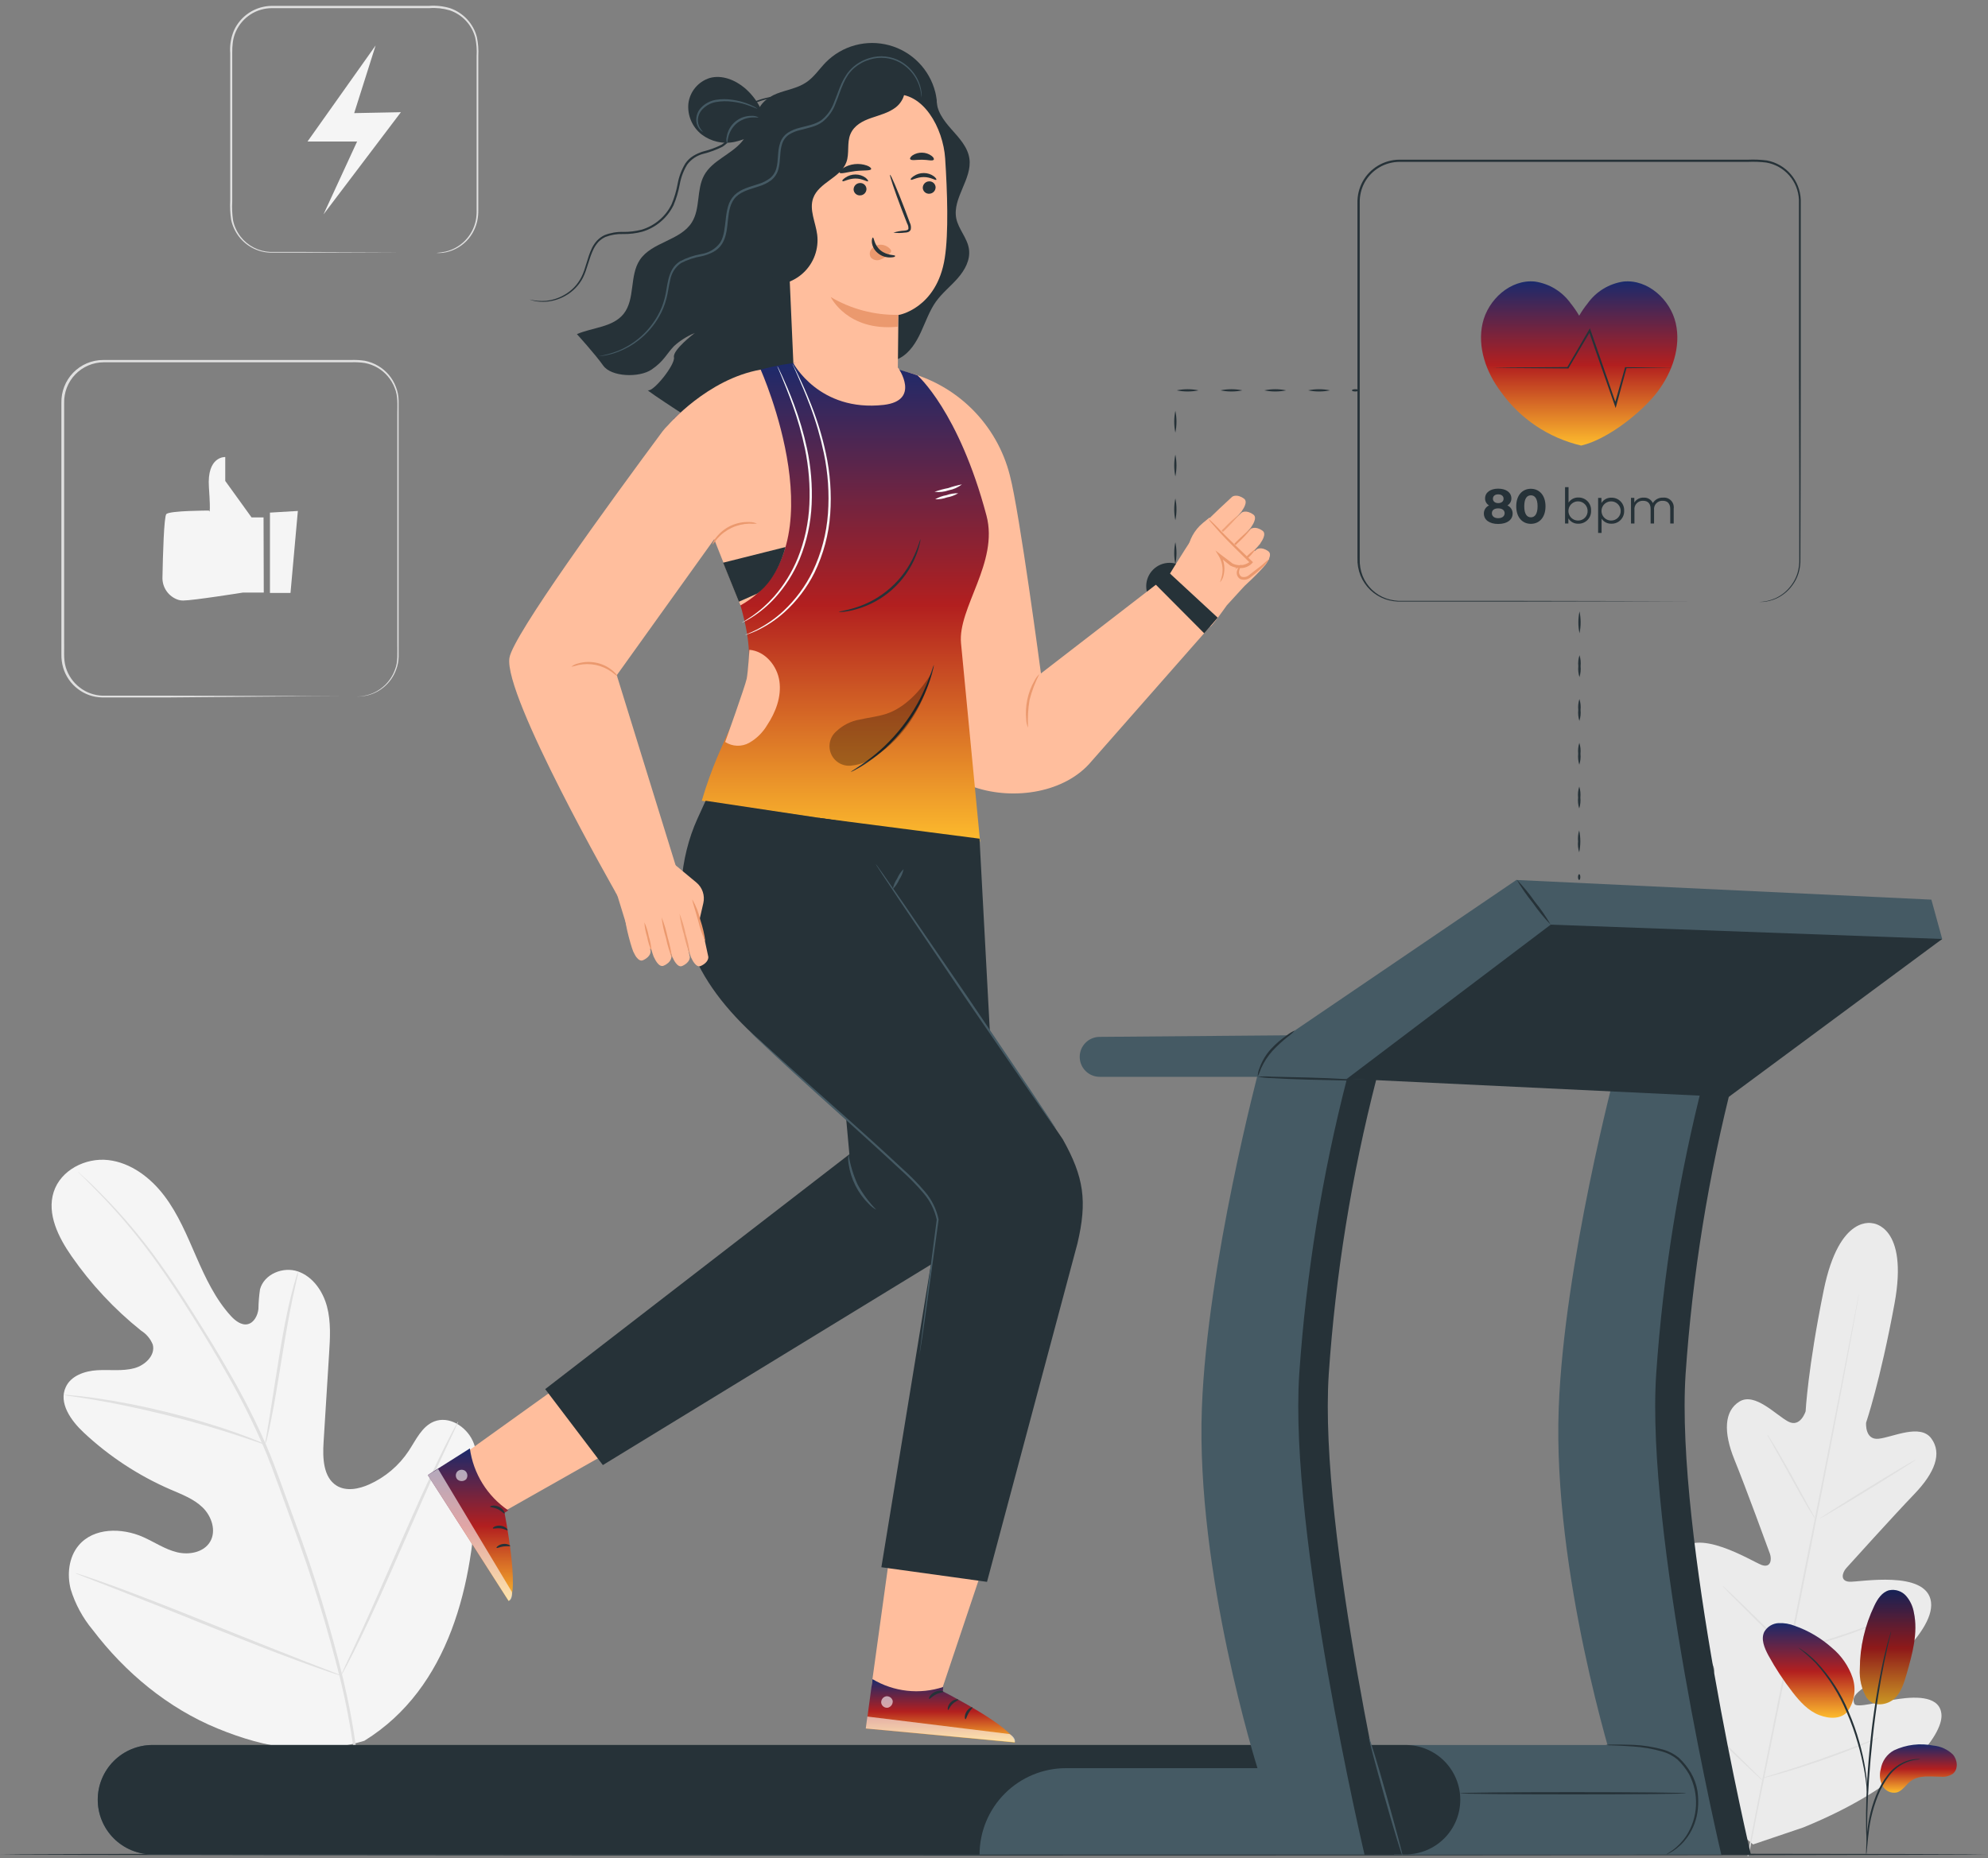 <svg width="292" height="273" viewBox="0 0 292 273" fill="none" xmlns="http://www.w3.org/2000/svg">
<rect x="0" y="0" width="292" height="273" fill="#808080" stroke="none"/>
<path d="M53.544 255.722C66.035 247.999 69.632 232.554 69.961 218.544C70.012 216.201 70.411 213.749 69.414 211.632C68.416 209.515 65.9 207.97 63.751 208.839C61.968 209.553 61.099 211.536 60.031 213.151C58.605 215.307 56.596 217.014 54.239 218.074C52.707 218.763 50.834 219.136 49.412 218.241C47.482 217.012 47.379 214.213 47.527 211.89L48.337 198.89C48.486 196.567 48.627 194.192 48.029 191.94C47.43 189.687 45.95 187.551 43.768 186.791C41.587 186.032 38.787 187.171 38.189 189.423C38.05 190.381 37.972 191.346 37.957 192.313C37.841 193.272 37.313 194.314 36.4 194.533C35.486 194.752 34.559 194.044 33.903 193.323C31.637 190.839 30.177 187.724 28.825 184.629C27.474 181.533 26.174 178.367 24.14 175.684C22.107 173 19.204 170.799 15.883 170.426C12.563 170.052 8.914 171.899 7.884 175.117C6.854 178.335 8.579 181.784 10.516 184.558C13.379 188.68 16.823 192.365 20.742 195.498C21.51 195.981 22.105 196.696 22.441 197.538C22.853 199.122 21.302 200.576 19.738 201.001C17.975 201.477 16.102 201.194 14.274 201.303C12.447 201.413 10.413 202.108 9.66 203.781C8.573 206.104 10.42 208.704 12.286 210.448C16.017 213.948 20.323 216.778 25.015 218.814C26.689 219.541 28.458 220.191 29.771 221.472C31.084 222.753 31.798 224.889 30.872 226.479C29.945 228.068 27.776 228.474 26 228.043C24.224 227.611 22.679 226.543 21.012 225.803C17.885 224.419 13.74 224.4 11.539 227.052C10.091 228.789 9.828 231.312 10.387 233.487C11.054 235.664 12.148 237.685 13.605 239.433C18.387 245.734 24.674 250.947 31.946 253.933C39.218 256.919 46.04 258.006 53.563 255.728" fill="#F5F5F5"/>
<path d="M53.139 266.121C52.858 259.588 51.948 253.097 50.423 246.738C48.53 238.975 46.192 231.328 43.422 223.834C42.694 221.839 41.98 219.863 41.279 217.926C40.577 215.989 39.869 214.065 39.065 212.224C37.515 208.699 35.773 205.262 33.846 201.927C32.024 198.71 30.184 195.769 28.44 193.008C26.696 190.247 25.016 187.711 23.381 185.466C20.831 181.904 18.001 178.551 14.919 175.439C13.825 174.332 12.988 173.508 12.345 172.955L11.656 172.311L11.418 172.112C11.48 172.197 11.551 172.275 11.63 172.344L12.274 172.987C12.853 173.56 13.703 174.403 14.771 175.523C17.81 178.671 20.607 182.044 23.137 185.614C24.746 187.866 26.406 190.408 28.144 193.169C29.881 195.93 31.696 198.929 33.505 202.146C35.406 205.472 37.125 208.898 38.653 212.411C39.451 214.239 40.146 216.143 40.854 218.087L42.99 223.995C45.756 231.474 48.102 239.101 50.018 246.841C51.552 253.174 52.487 259.638 52.811 266.147" fill="#E0E0E0"/>
<path d="M38.941 212.205C39.08 211.889 39.186 211.559 39.257 211.22C39.418 210.577 39.617 209.663 39.842 208.511C40.306 206.214 40.827 203.022 41.4 199.501C41.972 195.981 42.532 192.802 43.028 190.492C43.273 189.346 43.478 188.426 43.626 187.789C43.728 187.463 43.791 187.126 43.813 186.785C43.666 187.092 43.55 187.413 43.465 187.744C43.266 188.387 43.015 189.282 42.732 190.421C42.166 192.699 41.541 195.878 40.975 199.431C40.409 202.983 39.926 206.059 39.546 208.44C39.366 209.528 39.212 210.442 39.096 211.175C39.002 211.511 38.95 211.857 38.941 212.205Z" fill="#E0E0E0"/>
<path d="M9.357 204.926C9.745 205.031 10.141 205.1 10.542 205.132C11.301 205.248 12.408 205.403 13.759 205.634C16.482 206.085 20.195 206.844 24.307 207.855C28.419 208.865 32.03 209.953 34.681 210.815C35.968 211.233 37.056 211.6 37.783 211.851C38.156 212.001 38.542 212.12 38.935 212.205C38.589 211.996 38.222 211.823 37.841 211.69C37.127 211.394 36.084 210.982 34.778 210.519C32.203 209.586 28.509 208.453 24.41 207.43C20.916 206.563 17.381 205.873 13.817 205.364C12.447 205.171 11.327 205.055 10.561 204.997C10.163 204.935 9.76 204.912 9.357 204.926Z" fill="#E0E0E0"/>
<path d="M50.088 246.165C50.18 246.059 50.256 245.94 50.313 245.811L50.886 244.762C51.381 243.842 52.057 242.497 52.874 240.83C54.509 237.483 56.626 232.792 58.892 227.586C61.157 222.379 63.223 217.675 64.787 214.303C65.552 212.662 66.183 211.31 66.653 210.313L67.155 209.219C67.221 209.095 67.271 208.963 67.303 208.826C67.213 208.934 67.137 209.053 67.078 209.18C66.923 209.463 66.73 209.824 66.505 210.236C66.009 211.15 65.334 212.495 64.516 214.168C62.882 217.514 60.764 222.199 58.499 227.412C56.234 232.625 54.168 237.323 52.604 240.695L50.738 244.685L50.236 245.772C50.17 245.896 50.12 246.028 50.088 246.165Z" fill="#E0E0E0"/>
<path d="M11.076 231.106C11.196 231.184 11.326 231.247 11.462 231.293L12.595 231.743L16.772 233.365C20.298 234.736 25.138 236.679 30.505 238.835C35.872 240.991 40.731 242.896 44.29 244.189C46.066 244.833 47.507 245.348 48.511 245.682L49.676 246.056C49.806 246.113 49.946 246.148 50.088 246.159C49.968 246.08 49.838 246.017 49.702 245.972L48.569 245.521L44.406 243.913C40.879 242.542 36.039 240.598 30.672 238.436C25.305 236.274 20.446 234.375 16.894 233.082C15.111 232.438 13.676 231.923 12.666 231.595L11.507 231.215C11.368 231.162 11.224 231.126 11.076 231.106Z" fill="#E0E0E0"/>
<path d="M275.149 179.738C275.149 179.738 270.194 178.135 267.864 189.571C265.535 201.007 265.213 207.333 265.213 207.333C265.213 207.333 264.447 209.805 262.639 208.833C260.83 207.861 257.761 204.521 255.502 205.898C253.243 207.275 253.114 210.403 254.755 214.438C256.396 218.473 259.679 227.451 259.968 228.261C260.258 229.072 260.123 230.385 258.778 229.922C257.433 229.458 248.899 224.014 246.55 228.216C244.201 232.419 250.63 242.909 251.312 244.067C251.995 245.225 251.898 245.83 251.383 246.307C250.868 246.783 248.165 244.685 245.694 243.23C243.223 241.776 240.063 240.54 238.918 243.076C237.772 245.612 239.561 254.319 251.589 265.948L257.497 270.967L264.878 268.47C280.324 262.164 285.285 254.769 285.169 251.989C285.054 249.209 281.675 249.19 278.824 249.602C275.973 250.013 272.691 250.959 272.389 250.329C272.086 249.698 272.228 249.1 273.296 248.282C274.364 247.465 284.236 240.129 283.631 235.353C283.026 230.578 273.084 232.451 271.655 232.374C270.226 232.297 270.606 231.016 271.172 230.385C271.739 229.755 278.136 222.663 281.167 219.509C284.198 216.356 285.298 213.511 283.664 211.31C282.029 209.109 278 211.143 275.941 211.368C273.882 211.594 274.094 209.007 274.094 209.007C274.094 209.007 276.147 203.021 278.264 191.541C280.382 180.06 275.046 179.712 275.046 179.712" fill="#EBEBEB"/>
<path d="M256.66 272.647C258.25 264.223 261.319 249.293 263.894 236.46C266.468 223.628 268.778 212.005 270.406 203.607L272.337 193.632L272.858 190.923C272.923 190.62 272.968 190.389 273 190.221C273.015 190.141 273.034 190.061 273.058 189.983C273.058 189.983 273.058 190.067 273.026 190.228C272.993 190.389 272.955 190.627 272.91 190.936C272.794 191.579 272.633 192.48 272.427 193.651C272.009 196.013 271.378 199.443 270.58 203.639C268.997 212.063 266.719 223.686 264.145 236.512C261.57 249.338 258.469 264.262 256.84 272.679" fill="#E0E0E0"/>
<path d="M259.576 210.75C259.7 210.892 259.81 211.045 259.904 211.207C260.104 211.503 260.381 211.947 260.715 212.494C261.359 213.595 262.273 215.139 263.219 216.858L265.632 221.273L266.372 222.611C266.473 222.767 266.557 222.933 266.623 223.107C266.494 222.97 266.382 222.819 266.288 222.656C266.089 222.354 265.812 221.916 265.484 221.369C264.84 220.256 263.959 218.705 263.013 216.98C262.067 215.255 261.217 213.762 260.567 212.585L259.821 211.252C259.715 211.098 259.633 210.929 259.576 210.75Z" fill="#E0E0E0"/>
<path d="M267.344 223.055C267.312 223.004 270.414 221.034 274.275 218.66C278.136 216.285 281.296 214.412 281.354 214.464C281.412 214.515 278.284 216.491 274.423 218.866C270.562 221.24 267.383 223.113 267.344 223.055Z" fill="#E0E0E0"/>
<path d="M262.51 242.58C262.683 242.496 262.867 242.436 263.057 242.4L264.556 241.988C265.843 241.641 267.568 241.152 269.479 240.54C271.391 239.929 273.096 239.324 274.332 238.874L275.793 238.339C275.967 238.262 276.151 238.206 276.34 238.172C276.179 238.274 276.008 238.36 275.831 238.43C275.497 238.578 275.001 238.79 274.396 239.034C273.173 239.524 271.468 240.161 269.55 240.772C267.632 241.383 265.876 241.847 264.595 242.156C263.951 242.304 263.436 242.42 263.076 242.49C262.89 242.537 262.701 242.568 262.51 242.58Z" fill="#E0E0E0"/>
<path d="M253.031 232.998C253.179 233.093 253.315 233.205 253.437 233.333L254.492 234.317C255.374 235.154 256.577 236.319 257.896 237.619C259.216 238.919 260.406 240.109 261.256 240.978L262.253 242.014C262.383 242.135 262.498 242.271 262.594 242.42C262.447 242.324 262.31 242.212 262.189 242.085L261.134 241.1C260.252 240.264 259.048 239.092 257.729 237.792C256.41 236.492 255.219 235.302 254.37 234.44L253.372 233.397C253.242 233.279 253.127 233.145 253.031 232.998Z" fill="#E0E0E0"/>
<path d="M246.57 249.685C246.756 249.816 246.93 249.963 247.092 250.123L248.443 251.378C249.576 252.446 251.133 253.952 252.838 255.58C254.544 257.208 256.088 258.74 257.195 259.834L258.482 261.121C258.653 261.271 258.806 261.439 258.939 261.623C258.752 261.494 258.577 261.348 258.418 261.185L257.067 259.93C255.934 258.869 254.377 257.356 252.665 255.728C250.953 254.1 249.447 252.575 248.314 251.474L247.027 250.187C246.858 250.036 246.704 249.868 246.57 249.685Z" fill="#E0E0E0"/>
<path d="M258.707 261.282C258.926 261.178 259.154 261.096 259.389 261.037L261.275 260.445C262.864 259.943 265.059 259.248 267.459 258.405C269.86 257.562 272.016 256.751 273.567 256.153L275.414 255.445C275.636 255.348 275.867 255.268 276.102 255.207C275.898 255.334 275.683 255.442 275.459 255.529C275.034 255.722 274.416 255.992 273.644 256.314C272.106 256.957 269.956 257.794 267.549 258.631C265.143 259.467 262.942 260.149 261.333 260.606C260.528 260.838 259.878 261.012 259.402 261.127C259.174 261.193 258.942 261.244 258.707 261.282Z" fill="#E0E0E0"/>
<path d="M64.105 37.153C64.558 37.121 65.007 37.056 65.45 36.96C66.537 36.701 67.528 36.141 68.31 35.344C69.092 34.548 69.633 33.546 69.872 32.455C69.976 31.932 70.022 31.399 70.007 30.866C70.007 30.306 70.007 29.72 70.007 29.122C70.007 26.709 70.007 23.974 70.007 20.923C70.007 17.873 70.007 14.565 70.007 10.993C70.007 10.099 70.007 9.191 70.007 8.271C70.064 7.348 69.995 6.421 69.801 5.516C69.554 4.59 69.082 3.74 68.426 3.041C67.77 2.343 66.951 1.818 66.043 1.514C65.083 1.228 64.08 1.121 63.082 1.198H39.953C38.833 1.195 37.736 1.517 36.794 2.124C35.853 2.732 35.108 3.6 34.65 4.622C34.424 5.118 34.273 5.645 34.2 6.186C34.13 6.732 34.1 7.283 34.11 7.833V11.141C34.11 15.511 34.11 19.726 34.11 23.735C34.11 25.743 34.11 27.706 34.11 29.605C34.059 30.531 34.1 31.46 34.232 32.378C34.416 33.247 34.795 34.063 35.339 34.766C35.858 35.433 36.516 35.979 37.267 36.367C38.018 36.755 38.845 36.975 39.689 37.012C41.33 37.012 42.907 37.012 44.445 37.012L58.828 37.063H62.741H63.758H64.099H63.758H62.741H58.828L44.445 37.121C42.926 37.121 41.343 37.121 39.676 37.121C38.793 37.086 37.928 36.86 37.142 36.458C36.355 36.056 35.665 35.487 35.12 34.791C34.547 34.055 34.147 33.2 33.949 32.288C33.81 31.351 33.765 30.402 33.814 29.456C33.814 27.526 33.814 25.595 33.814 23.587C33.814 19.578 33.814 15.363 33.814 10.993V7.833C33.727 6.688 33.914 5.539 34.361 4.48C34.849 3.403 35.638 2.49 36.632 1.848C37.626 1.207 38.783 0.865 39.966 0.864H63.037C64.07 0.788 65.108 0.901 66.1 1.198C67.052 1.526 67.909 2.082 68.596 2.818C69.283 3.554 69.778 4.448 70.039 5.42C70.236 6.35 70.307 7.302 70.251 8.252C70.251 9.172 70.251 10.079 70.251 10.974C70.251 14.546 70.251 17.866 70.251 20.904C70.251 23.941 70.251 26.696 70.251 29.102C70.251 29.701 70.251 30.287 70.251 30.847C70.263 31.391 70.211 31.936 70.097 32.468C69.888 33.413 69.461 34.294 68.848 35.042C67.998 36.063 66.832 36.771 65.534 37.057C65.202 37.13 64.864 37.171 64.524 37.179L64.105 37.153Z" fill="#E0E0E0"/>
<path d="M55.171 6.681L45.164 20.794H52.449L47.513 31.503L58.885 16.483L52.024 16.618L55.171 6.681Z" fill="#F5F5F5"/>
<path d="M52.457 102.338C53.086 102.308 53.709 102.198 54.31 102.01C55.037 101.769 55.708 101.386 56.286 100.884C57.078 100.206 57.678 99.332 58.024 98.348C58.474 97.248 58.352 95.916 58.358 94.487C58.365 93.058 58.358 91.482 58.358 89.808C58.358 86.449 58.358 82.626 58.358 78.398C58.358 74.17 58.358 69.543 58.358 64.575V60.784C58.358 59.497 58.481 58.178 57.966 56.975C57.492 55.741 56.614 54.705 55.475 54.034C54.899 53.697 54.27 53.46 53.615 53.332C52.938 53.23 52.253 53.194 51.569 53.223H15.215C14.441 53.228 13.675 53.388 12.963 53.693C12.252 53.997 11.607 54.44 11.068 54.996C10.529 55.552 10.106 56.209 9.824 56.93C9.541 57.651 9.405 58.421 9.423 59.195C9.423 62.335 9.423 65.427 9.423 68.468C9.423 74.55 9.423 80.413 9.423 86.005C9.423 88.798 9.423 91.52 9.423 94.172C9.462 95.491 9.294 96.817 9.661 98.033C10.018 99.223 10.744 100.268 11.733 101.019C12.69 101.749 13.851 102.163 15.054 102.203C16.238 102.203 17.422 102.203 18.574 102.203H25.209L45.224 102.255L50.668 102.287H52.084C52.406 102.287 52.566 102.287 52.566 102.287C52.566 102.287 52.406 102.287 52.084 102.287H50.668H45.224L25.1 102.461H18.465C17.313 102.461 16.142 102.461 14.932 102.461C13.673 102.426 12.457 101.996 11.457 101.231C10.416 100.448 9.654 99.352 9.281 98.104C9.099 97.477 9.011 96.826 9.017 96.173V94.204C9.017 91.552 9.017 88.83 9.017 86.037C9.017 80.445 9.017 74.582 9.017 68.501V59.201C8.998 58.387 9.138 57.577 9.432 56.817C9.726 56.057 10.167 55.363 10.729 54.774C11.302 54.177 11.989 53.702 12.75 53.378C13.511 53.054 14.33 52.887 15.157 52.888H51.511C52.215 52.86 52.919 52.898 53.615 53.004C54.296 53.142 54.949 53.395 55.546 53.75C56.743 54.454 57.663 55.546 58.152 56.846C58.402 57.473 58.538 58.14 58.551 58.815C58.551 59.459 58.551 60.102 58.551 60.746C58.551 62.033 58.551 63.32 58.551 64.536C58.551 69.504 58.551 74.138 58.551 78.36C58.551 82.581 58.551 86.41 58.551 89.77C58.551 91.443 58.551 92.988 58.551 94.448C58.551 95.169 58.551 95.851 58.551 96.514C58.535 97.146 58.413 97.77 58.191 98.361C57.831 99.363 57.212 100.252 56.395 100.935C55.803 101.438 55.116 101.817 54.375 102.049C53.923 102.188 53.456 102.275 52.985 102.306C52.618 102.345 52.457 102.338 52.457 102.338Z" fill="#E0E0E0"/>
<path d="M38.711 76.011H36.947L33.086 70.656V67.143C33.086 67.143 30.37 66.975 30.686 71.577C31.001 76.178 30.686 75.007 30.686 75.007C30.686 75.007 24.894 75.007 24.43 75.528C24.083 75.895 23.922 81.635 23.864 84.744C23.825 85.496 24.038 86.239 24.471 86.855C24.904 87.471 25.531 87.924 26.252 88.142C26.462 88.197 26.678 88.225 26.895 88.225C28.337 88.225 35.699 87.054 35.699 87.054H38.743L38.711 76.011Z" fill="#F5F5F5"/>
<path d="M43.75 75.065L42.669 87.106H39.65V75.309L43.75 75.065Z" fill="#F5F5F5"/>
<path d="M291.785 272.435C291.785 272.525 226.458 272.602 145.892 272.602C65.327 272.602 0 272.525 0 272.435C0 272.345 65.301 272.293 145.892 272.293C226.484 272.293 291.785 272.345 291.785 272.435Z" fill="#263238"/>
<path d="M127.996 247.767L131.143 225.024L145.874 225.784L137.675 250.219L127.996 247.767Z" fill="#FFBE9D"/>
<path d="M138.536 247.838L138.485 248.482C138.485 248.482 149.123 253.888 149.058 255.992L127.178 253.945L128.156 246.686C129.703 247.61 131.43 248.19 133.221 248.389C135.012 248.588 136.824 248.4 138.536 247.838Z" fill="url(#paint0_linear_639_1399)"/>
<g opacity="0.6">
<path d="M130.14 249.209C129.924 249.255 129.733 249.379 129.602 249.557C129.472 249.735 129.411 249.955 129.432 250.174C129.47 250.391 129.588 250.585 129.764 250.718C129.94 250.85 130.159 250.911 130.378 250.889C130.607 250.841 130.81 250.709 130.947 250.52C131.085 250.331 131.148 250.098 131.124 249.865C131.066 249.639 130.922 249.445 130.722 249.325C130.522 249.204 130.283 249.167 130.056 249.222" fill="white"/>
</g>
<g opacity="0.6">
<path d="M127.166 253.933L127.398 252.182L148.294 254.756C148.294 254.756 149.233 255.271 149.06 255.953L127.166 253.933Z" fill="white"/>
</g>
<path d="M138.556 248.54C138.556 248.643 138.003 248.643 137.443 248.939C136.883 249.235 136.567 249.653 136.471 249.582C136.374 249.511 136.593 248.939 137.275 248.585C137.957 248.231 138.588 248.443 138.556 248.54Z" fill="#263238"/>
<path d="M140.764 249.704C140.764 249.807 140.3 249.949 139.895 250.348C139.49 250.747 139.335 251.23 139.251 251.217C139.168 251.204 139.136 250.573 139.65 250.078C140.165 249.582 140.77 249.602 140.764 249.704Z" fill="#263238"/>
<path d="M141.812 252.575C141.709 252.575 141.613 252.034 141.941 251.481C142.269 250.927 142.791 250.734 142.829 250.837C142.868 250.94 142.527 251.217 142.263 251.68C141.999 252.144 141.915 252.568 141.812 252.575Z" fill="#263238"/>
<path d="M67.637 213.981L83.732 202.442L96.455 209.36L73.371 222.431L67.637 213.981Z" fill="#FFBE9D"/>
<path d="M74.652 221.89L74.105 222.251C74.105 222.251 76.409 233.957 74.71 235.199L62.83 216.703L69.015 212.791C69.265 214.617 69.896 216.371 70.867 217.939C71.838 219.506 73.128 220.853 74.652 221.89Z" fill="url(#paint1_linear_639_1399)"/>
<g opacity="0.6">
<path d="M68.39 216.137C68.22 215.994 68.004 215.919 67.782 215.925C67.56 215.931 67.349 216.018 67.186 216.169C67.035 216.329 66.951 216.541 66.951 216.761C66.951 216.981 67.035 217.193 67.186 217.353C67.366 217.511 67.599 217.594 67.838 217.587C68.076 217.58 68.304 217.482 68.474 217.315C68.611 217.128 68.671 216.895 68.641 216.665C68.611 216.434 68.494 216.225 68.313 216.079" fill="white"/>
</g>
<g opacity="0.6">
<path d="M62.836 216.703L64.355 215.809L75.186 233.867C75.186 233.867 75.359 234.922 74.716 235.199L62.836 216.703Z" fill="white"/>
</g>
<path d="M74.104 222.347C74.008 222.405 73.68 221.974 73.1 221.704C72.521 221.433 71.993 221.453 71.981 221.35C71.968 221.247 72.566 221.041 73.268 221.35C73.969 221.659 74.201 222.315 74.104 222.347Z" fill="#263238"/>
<path d="M74.549 224.806C74.472 224.883 74.067 224.587 73.487 224.529C72.908 224.471 72.451 224.638 72.393 224.529C72.335 224.419 72.818 224.053 73.532 224.143C74.247 224.233 74.652 224.748 74.549 224.806Z" fill="#263238"/>
<path d="M72.934 227.399C72.864 227.328 73.231 226.91 73.874 226.826C74.518 226.743 74.987 227.039 74.936 227.122C74.884 227.206 74.453 227.122 73.925 227.193C73.398 227.264 72.999 227.483 72.934 227.399Z" fill="#263238"/>
<path d="M171.796 89.558C173.694 89.558 175.232 88.019 175.232 86.121C175.232 84.223 173.694 82.684 171.796 82.684C169.898 82.684 168.359 84.223 168.359 86.121C168.359 88.019 169.898 89.558 171.796 89.558Z" fill="#263238"/>
<path d="M132.951 54.6C136.664 55.502 140.059 57.402 142.771 60.093C145.483 62.785 147.408 66.166 148.338 69.871C149.754 75.245 152.895 98.934 152.895 98.934L171.828 84.319L177.684 92.1L160.353 111.805C156.492 116.484 148.93 117.597 143.177 115.666C136.645 113.472 136.31 108.954 137.057 102.107L132.951 54.6Z" fill="#FFBE9D"/>
<path d="M180.194 88.933L186.43 82.105L176.725 76.957C176.043 77.369 171.828 84.3 171.828 84.3L171.57 85.49C171.57 85.49 177.549 91.99 177.716 92.1C177.884 92.209 180.194 88.933 180.194 88.933Z" fill="#FFBE9D"/>
<path d="M186.038 82.723C186.038 82.723 186.006 82.807 185.929 82.903C185.285 83.721 182.19 86.925 181.662 86.694C181.134 86.462 180.195 85.123 180.523 84.628C180.851 84.132 184.571 80.715 184.571 80.715C184.571 80.715 185.214 80.213 186.289 80.985C186.971 81.462 186.038 82.723 186.038 82.723Z" fill="#FFBE9D"/>
<path d="M185.188 79.711C185.188 79.711 185.156 79.795 185.085 79.891C184.442 80.715 181.34 83.92 180.812 83.682C180.285 83.444 179.351 82.118 179.68 81.616C180.008 81.114 183.721 77.703 183.721 77.703C183.721 77.703 184.365 77.201 185.446 77.974C186.128 78.456 185.188 79.711 185.188 79.711Z" fill="#FFBE9D"/>
<path d="M183.837 77.33C183.837 77.33 183.805 77.414 183.728 77.51C183.084 78.328 179.983 81.532 179.455 81.301C178.927 81.069 177.994 79.731 178.322 79.228C178.65 78.727 182.364 75.316 182.364 75.316C182.364 75.316 183.007 74.814 184.088 75.593C184.771 76.069 183.837 77.33 183.837 77.33Z" fill="#FFBE9D"/>
<path d="M182.452 74.987C182.452 74.987 182.42 75.071 182.343 75.168C181.699 75.992 178.604 79.196 178.076 78.958C177.548 78.72 176.615 77.394 176.943 76.892C177.272 76.391 180.985 72.98 180.985 72.98C180.985 72.98 181.628 72.478 182.709 73.25C183.411 73.733 182.452 74.987 182.452 74.987Z" fill="#FFBE9D"/>
<path d="M181.41 83.663C182.012 83.249 182.563 82.765 183.051 82.221C183.593 81.747 184.073 81.206 184.48 80.612C183.872 81.019 183.319 81.501 182.832 82.047C182.287 82.518 181.808 83.062 181.41 83.663Z" fill="#EB996E"/>
<path d="M179.48 81.861C180.311 81.241 181.083 80.545 181.784 79.782C182.559 79.092 183.266 78.329 183.895 77.504C182.297 78.821 180.819 80.279 179.48 81.861Z" fill="#EB996E"/>
<g opacity="0.78">
<path d="M177.684 79.872C179.286 78.559 180.764 77.1 182.098 75.515C181.269 76.137 180.498 76.833 179.794 77.594C179.022 78.286 178.315 79.049 177.684 79.872Z" fill="#EB996E"/>
</g>
<path d="M174.004 84.609L174.435 80.94C174.625 79.335 175.427 77.864 176.675 76.835L177.627 76.056L183.709 82.433C183.709 82.433 180.999 84.184 179.641 82.099L179.963 85.516L174.004 84.609Z" fill="#FFBE9D"/>
<path d="M179.203 85.535C179.158 85.535 179.377 85.156 179.512 84.461C179.69 83.497 179.509 82.501 179.004 81.661L178.521 80.87L179.261 81.436L180.96 82.723H180.922C181.318 82.948 181.771 83.056 182.227 83.033C182.683 83.011 183.123 82.858 183.496 82.594C183.548 82.55 183.597 82.503 183.644 82.453V82.729C181.855 80.998 180.252 79.409 179.171 78.225C178.624 77.62 178.199 77.118 177.884 76.764C177.72 76.593 177.583 76.397 177.479 76.184C178.136 76.762 178.759 77.376 179.345 78.025C180.477 79.183 182.099 80.728 183.901 82.459L184.043 82.594L183.914 82.736C183.854 82.81 183.784 82.877 183.708 82.935C183.274 83.283 182.733 83.469 182.176 83.463C181.671 83.454 181.174 83.33 180.722 83.103L179.055 81.758L179.306 81.532C179.831 82.449 179.976 83.535 179.712 84.557C179.632 84.923 179.457 85.26 179.203 85.535Z" fill="#EB996E"/>
<path d="M182.318 82.955C182.388 82.987 182.105 83.341 181.996 83.926C181.968 84.08 181.987 84.237 182.05 84.38C182.113 84.522 182.218 84.642 182.35 84.724C182.541 84.785 182.746 84.794 182.942 84.751C183.139 84.708 183.32 84.615 183.469 84.48C184.235 83.868 184.988 83.334 185.471 82.922C185.954 82.511 186.243 82.208 186.295 82.247C186.346 82.285 186.134 82.646 185.651 83.135C185.034 83.74 184.376 84.301 183.682 84.814C183.476 84.992 183.226 85.11 182.958 85.154C182.69 85.198 182.415 85.168 182.163 85.066C181.964 84.947 181.811 84.766 181.726 84.55C181.641 84.335 181.629 84.097 181.693 83.875C181.765 83.608 181.894 83.359 182.073 83.148C182.215 83.006 182.298 82.942 182.318 82.955Z" fill="#EB996E"/>
<path d="M150.997 106.901C150.834 106.525 150.744 106.121 150.733 105.711C150.635 104.728 150.689 103.736 150.894 102.77C151.094 101.799 151.448 100.867 151.943 100.009C152.119 99.64 152.363 99.308 152.664 99.031C152.042 100.24 151.558 101.516 151.222 102.834C150.997 104.177 150.921 105.541 150.997 106.901Z" fill="#EB996E"/>
<path d="M169.602 85.728L176.874 93.039L178.856 90.742L171.661 84.087L169.602 85.728Z" fill="#263238"/>
<path d="M121.663 63.063C122.12 60.566 120.73 57.554 122.442 55.675C123.626 54.388 125.737 54.388 127.108 53.3C128.871 51.865 128.749 49.213 128.948 46.955C129.282 43.307 130.832 39.878 133.35 37.218C134.36 36.156 135.622 34.875 135.203 33.472C135.012 32.977 134.718 32.527 134.341 32.153L121.766 17.815C120.782 16.564 119.604 15.478 118.278 14.597C117.611 14.163 116.851 13.894 116.06 13.811C115.269 13.728 114.47 13.835 113.728 14.121C111.205 15.286 110.774 18.683 108.979 20.801C107.357 22.731 104.616 23.562 103.419 25.762C102.279 27.867 102.891 30.634 101.623 32.661C99.937 35.371 95.728 35.532 93.971 38.196C92.433 40.526 93.328 43.949 91.59 46.118C90.001 48.087 87.085 48.087 84.736 49.085C84.736 49.085 87.407 52.019 88.598 53.705C89.788 55.392 93.9 55.52 95.709 54.291C97.517 53.062 97.878 52.019 98.991 50.855C99.888 50.036 100.923 49.382 102.048 48.924C102.048 48.924 98.779 51.389 98.991 52.483C99.203 53.577 95.966 57.592 95.194 57.329C94.422 57.065 103.727 63.056 103.727 63.056L121.663 63.063Z" fill="#263238"/>
<path d="M137.585 14.462C137.456 16.174 138.588 17.68 139.728 18.967C140.867 20.254 142.141 21.592 142.385 23.291C142.823 26.303 139.869 29.083 140.455 32.082C140.783 33.685 142.089 34.972 142.321 36.587C142.553 38.202 141.71 39.682 140.674 40.873C139.637 42.064 138.37 43.048 137.456 44.335C136.542 45.622 135.956 47.296 135.261 48.802C134.566 50.307 133.633 51.813 132.172 52.605C129.971 53.802 126.895 53.248 125.209 55.089C123.523 56.93 124.096 60.134 122.088 61.48" fill="#263238"/>
<path d="M111.25 17.081C111.205 15.53 112.64 14.327 114.088 13.76C115.536 13.194 117.126 12.975 118.413 12.106C119.558 11.341 120.343 10.137 121.289 9.159C122.482 7.951 123.974 7.083 125.613 6.642C127.252 6.202 128.979 6.205 130.616 6.651C132.254 7.098 133.743 7.972 134.931 9.184C136.119 10.396 136.964 11.902 137.378 13.548C137.931 15.762 137.552 18.381 135.808 19.848C133.781 21.56 130.782 21.18 128.188 20.646C125.595 20.112 122.66 19.591 120.466 21.116C119.178 22.036 118.413 23.529 117.615 24.913C116.817 26.297 115.813 27.706 114.3 28.227C112.788 28.749 110.742 27.848 110.684 26.252" fill="#263238"/>
<path d="M117.377 17.403C116.728 17.468 116.128 17.776 115.698 18.266C115.268 18.756 115.04 19.39 115.06 20.041L116.611 55.16C116.675 59.304 122.737 61.64 127.178 61.537C131.683 61.428 131.805 59.233 131.863 55.282C131.953 48.692 131.946 46.221 131.946 46.272C131.946 46.324 137.616 45.32 138.768 37.906C139.347 34.232 139.148 28.202 138.826 23.278C138.536 18.844 135.608 13.406 131.168 13.883L117.377 17.403Z" fill="#FFBE9D"/>
<path d="M137.423 27.5C137.426 27.747 137.334 27.985 137.164 28.164C136.995 28.343 136.762 28.449 136.515 28.459C136.395 28.47 136.274 28.456 136.159 28.418C136.044 28.381 135.937 28.321 135.846 28.242C135.755 28.162 135.68 28.066 135.627 27.957C135.574 27.848 135.544 27.73 135.537 27.61C135.534 27.362 135.626 27.123 135.796 26.943C135.965 26.763 136.198 26.656 136.445 26.644C136.565 26.635 136.687 26.649 136.802 26.687C136.917 26.725 137.023 26.786 137.114 26.866C137.205 26.946 137.28 27.043 137.333 27.152C137.386 27.261 137.416 27.379 137.423 27.5Z" fill="#263238"/>
<path d="M137.527 26.413C137.411 26.541 136.69 26.007 135.667 26.014C134.644 26.02 133.904 26.528 133.794 26.406C133.685 26.284 133.859 26.129 134.181 25.891C134.622 25.583 135.148 25.419 135.687 25.421C136.218 25.418 136.737 25.585 137.167 25.898C137.476 26.136 137.585 26.361 137.527 26.413Z" fill="#263238"/>
<path d="M127.269 27.745C127.273 27.992 127.179 28.231 127.008 28.411C126.837 28.59 126.603 28.695 126.355 28.703C126.234 28.713 126.113 28.698 125.998 28.66C125.883 28.622 125.777 28.562 125.686 28.482C125.594 28.402 125.52 28.305 125.467 28.196C125.414 28.087 125.383 27.969 125.377 27.848C125.375 27.601 125.469 27.362 125.64 27.183C125.81 27.004 126.044 26.899 126.291 26.889C126.412 26.879 126.533 26.894 126.648 26.932C126.763 26.97 126.869 27.031 126.96 27.11C127.052 27.19 127.126 27.287 127.179 27.396C127.232 27.505 127.263 27.624 127.269 27.745Z" fill="#263238"/>
<path d="M127.501 26.625C127.385 26.754 126.664 26.219 125.641 26.226C124.618 26.232 123.878 26.741 123.762 26.618C123.646 26.496 123.826 26.342 124.154 26.104C124.596 25.796 125.122 25.631 125.66 25.634C126.19 25.632 126.706 25.799 127.134 26.11C127.424 26.348 127.559 26.573 127.501 26.625Z" fill="#263238"/>
<path d="M131.22 34.18C131.756 34.007 132.312 33.905 132.874 33.878C133.138 33.846 133.382 33.794 133.427 33.62C133.447 33.35 133.384 33.081 133.247 32.848L132.475 30.866C131.4 28.041 130.622 25.718 130.731 25.679C130.84 25.64 131.812 27.893 132.887 30.711C133.144 31.406 133.395 32.069 133.633 32.706C133.794 33.022 133.842 33.383 133.769 33.73C133.731 33.822 133.672 33.904 133.598 33.97C133.523 34.036 133.434 34.084 133.337 34.109C133.195 34.151 133.048 34.172 132.9 34.174C132.342 34.247 131.778 34.249 131.22 34.18Z" fill="#263238"/>
<path d="M131.928 46.253C128.448 46.316 125.019 45.411 122.023 43.64C122.023 43.64 124.437 48.712 131.838 48.004L131.928 46.253Z" fill="#EB996E"/>
<path d="M130.796 36.645C130.599 36.402 130.345 36.213 130.056 36.094C129.767 35.974 129.453 35.929 129.142 35.963C128.916 35.987 128.696 36.056 128.497 36.166C128.298 36.277 128.124 36.427 127.984 36.606C127.849 36.777 127.77 36.985 127.756 37.203C127.742 37.42 127.795 37.636 127.907 37.823C128.071 38.005 128.286 38.135 128.524 38.195C128.762 38.256 129.013 38.245 129.245 38.164C129.722 37.99 130.16 37.724 130.532 37.379C130.65 37.298 130.75 37.195 130.828 37.076C130.866 37.02 130.886 36.954 130.886 36.886C130.886 36.819 130.866 36.753 130.828 36.696" fill="#EB996E"/>
<path d="M128.215 34.895C128.382 34.895 128.388 35.995 129.334 36.78C130.28 37.565 131.464 37.424 131.477 37.591C131.49 37.758 131.213 37.81 130.712 37.823C130.06 37.828 129.427 37.6 128.929 37.179C128.446 36.786 128.134 36.221 128.06 35.602C128.021 35.165 128.144 34.888 128.215 34.895Z" fill="#263238"/>
<path d="M127.957 24.842C127.854 25.119 126.837 24.99 125.64 25.132C124.443 25.273 123.471 25.608 123.317 25.363C123.246 25.241 123.413 24.984 123.799 24.72C124.32 24.391 124.908 24.184 125.52 24.115C126.132 24.046 126.752 24.117 127.332 24.321C127.776 24.488 127.995 24.707 127.957 24.842Z" fill="#263238"/>
<path d="M137.146 23.465C136.966 23.697 136.265 23.465 135.415 23.465C134.566 23.465 133.858 23.626 133.691 23.381C133.62 23.266 133.729 23.034 134.045 22.815C134.462 22.546 134.951 22.411 135.447 22.429C135.943 22.437 136.425 22.599 136.825 22.892C137.127 23.111 137.224 23.349 137.146 23.465Z" fill="#263238"/>
<path d="M112.217 41.722C113.238 41.928 114.294 41.887 115.296 41.604C116.298 41.32 117.219 40.803 117.982 40.094C118.745 39.385 119.329 38.505 119.685 37.526C120.041 36.547 120.159 35.497 120.029 34.463C119.798 32.648 118.82 30.802 119.45 29.083C120.28 26.811 123.466 26.11 124.309 23.845C124.798 22.558 124.361 20.987 124.914 19.694C125.467 18.4 126.716 17.763 127.964 17.332C129.213 16.901 130.539 16.573 131.581 15.762C132.624 14.951 133.28 13.413 132.604 12.28C127.083 12.94 121.66 14.258 116.451 16.206C115.241 16.656 113.974 17.197 113.266 18.265C112.558 19.334 112.545 20.839 112.622 22.229L113.549 42.141" fill="#263238"/>
<path d="M123.748 12.023C123.624 12.195 123.484 12.354 123.33 12.499C122.886 12.914 122.372 13.248 121.811 13.484C120.92 13.839 119.981 14.056 119.025 14.127C117.911 14.262 116.631 14.237 115.24 14.269C113.726 14.269 112.227 14.573 110.832 15.163C110.072 15.532 109.425 16.099 108.959 16.804C108.512 17.575 108.152 18.393 107.885 19.243C107.582 20.187 106.967 21 106.141 21.547C105.247 21.999 104.306 22.348 103.335 22.59C102.365 22.828 101.511 23.399 100.922 24.205C100.386 25.093 100.02 26.073 99.84 27.095C99.646 28.145 99.34 29.172 98.927 30.158C98.461 31.101 97.804 31.936 96.996 32.61C96.219 33.262 95.316 33.748 94.344 34.038C93.413 34.286 92.451 34.401 91.487 34.38C90.608 34.352 89.733 34.501 88.913 34.817C88.54 34.994 88.2 35.233 87.909 35.525C87.636 35.827 87.402 36.162 87.214 36.523C86.493 37.971 86.261 39.535 85.618 40.809C85.021 41.955 84.092 42.894 82.954 43.505C82.108 43.969 81.174 44.248 80.212 44.322C79.606 44.366 78.997 44.323 78.404 44.194C78.198 44.142 78.05 44.084 77.953 44.059L77.799 44.001C78.583 44.195 79.394 44.26 80.199 44.194C81.138 44.099 82.046 43.807 82.864 43.338C83.956 42.734 84.84 41.815 85.399 40.699C86.043 39.464 86.229 37.913 86.969 36.394C87.164 36.008 87.411 35.65 87.703 35.332C88.016 35.008 88.384 34.742 88.791 34.547C89.653 34.207 90.574 34.045 91.5 34.071C92.435 34.084 93.368 33.972 94.274 33.736C95.201 33.452 96.061 32.983 96.803 32.359C97.576 31.716 98.204 30.915 98.643 30.01C99.048 29.048 99.346 28.044 99.531 27.017C99.72 25.954 100.104 24.935 100.664 24.012C100.969 23.566 101.363 23.189 101.822 22.905C102.271 22.634 102.751 22.418 103.251 22.262C104.2 22.032 105.12 21.695 105.993 21.258C106.766 20.754 107.339 19.996 107.614 19.115C107.896 18.245 108.273 17.41 108.741 16.624C109.244 15.901 109.933 15.328 110.736 14.964C112.16 14.361 113.694 14.061 115.24 14.082C116.65 14.082 117.905 14.082 119.012 13.986C119.955 13.921 120.883 13.717 121.766 13.381C122.512 13.068 123.187 12.606 123.748 12.023Z" fill="#263238"/>
<path d="M118.239 53.139C109.377 53.976 103.47 57.193 98.965 61.55L104.898 79.274C104.898 79.274 110.369 89.712 109.995 97.132C109.622 104.552 106.018 107.622 103.077 117.642L143.955 123.627C143.955 123.627 141.651 99.693 141.156 94.5C140.66 89.306 146.723 82.639 144.895 75.747C140.834 60.443 134.765 55.153 134.765 55.153C134.765 55.153 125.91 51.904 118.239 53.139Z" fill="url(#paint2_linear_639_1399)"/>
<path d="M106.514 109.006C107.034 109.343 107.636 109.534 108.256 109.556C108.876 109.579 109.49 109.433 110.034 109.134C111.117 108.517 112.021 107.63 112.66 106.56C113.947 104.629 114.803 102.345 114.481 100.073C114.159 97.801 112.364 95.652 110.072 95.465C110.072 95.465 109.879 98.683 109.673 99.719C109.468 100.755 106.514 109.006 106.514 109.006Z" fill="#FFBE9D"/>
<path d="M135.197 79.228C135.192 79.447 135.158 79.663 135.094 79.872C134.958 80.474 134.773 81.064 134.54 81.635C133.774 83.543 132.577 85.247 131.043 86.616C129.51 87.985 127.68 88.98 125.698 89.525C125.102 89.696 124.493 89.817 123.877 89.886C123.653 89.917 123.425 89.917 123.201 89.886C123.201 89.821 124.16 89.738 125.627 89.274C127.548 88.678 129.319 87.676 130.819 86.335C132.319 84.995 133.513 83.349 134.322 81.507C134.946 80.142 135.145 79.19 135.197 79.228Z" fill="#263238"/>
<path d="M137.167 97.698C137.147 97.967 137.095 98.233 137.012 98.49C136.946 98.797 136.863 99.1 136.761 99.397C136.652 99.751 136.536 100.157 136.362 100.588C135.982 101.61 135.533 102.606 135.017 103.568C133.742 105.924 132.087 108.055 130.12 109.874C129.311 110.614 128.451 111.296 127.546 111.914C126.947 112.339 126.322 112.723 125.673 113.066C125.442 113.209 125.196 113.325 124.939 113.414C124.939 113.356 125.924 112.815 127.404 111.721C128.272 111.082 129.099 110.39 129.882 109.649C131.8 107.829 133.432 105.728 134.721 103.42C135.245 102.477 135.711 101.503 136.118 100.504C136.832 98.792 137.109 97.679 137.167 97.698Z" fill="#263238"/>
<g opacity="0.3">
<path d="M136.833 98.895C135.307 101.341 132.971 103.999 130.088 104.9C128.853 105.292 127.553 105.421 126.285 105.711C125 105.931 123.809 106.527 122.861 107.422C122.377 107.83 122.041 108.386 121.905 109.005C121.769 109.623 121.841 110.269 122.109 110.842C122.377 111.415 122.827 111.884 123.389 112.176C123.951 112.467 124.593 112.565 125.217 112.455C126.396 112.31 127.519 111.867 128.479 111.168C132.772 108.381 135.481 104.005 136.845 98.882" fill="black"/>
</g>
<path d="M114.166 53.77C114.244 53.888 114.313 54.013 114.372 54.143C114.5 54.394 114.674 54.786 114.899 55.256C115.343 56.228 115.968 57.644 116.637 59.439C117.426 61.535 118.058 63.686 118.529 65.875C119.11 68.569 119.341 71.327 119.217 74.08C119.1 76.841 118.506 79.56 117.461 82.118C116.592 84.202 115.375 86.124 113.863 87.801C112.846 88.925 111.682 89.905 110.401 90.716C109.944 90.999 109.577 91.198 109.326 91.321C109.202 91.392 109.07 91.45 108.934 91.495C108.934 91.495 109.448 91.205 110.33 90.606C111.569 89.761 112.697 88.765 113.689 87.64C115.153 85.965 116.329 84.061 117.171 82.002C118.186 79.478 118.765 76.799 118.883 74.08C119.006 71.357 118.79 68.629 118.239 65.959C117.783 63.774 117.177 61.624 116.424 59.523C115.781 57.728 115.202 56.305 114.796 55.314C114.597 54.851 114.442 54.471 114.32 54.182C114.253 54.051 114.201 53.913 114.166 53.77Z" fill="#FAFAFA"/>
<path d="M116.393 53.487C116.481 53.615 116.559 53.751 116.624 53.892C116.766 54.162 116.972 54.536 117.229 55.089C117.731 56.132 118.439 57.663 119.198 59.594C120.09 61.862 120.794 64.2 121.303 66.583C121.94 69.51 122.157 72.514 121.946 75.502C121.734 78.5 120.95 81.43 119.636 84.132C118.542 86.319 117.052 88.283 115.241 89.924C114.016 91.031 112.635 91.951 111.141 92.653C110.737 92.843 110.323 93.008 109.899 93.148C109.755 93.206 109.607 93.252 109.455 93.284C109.455 93.245 110.054 93.052 111.09 92.531C112.543 91.794 113.886 90.858 115.08 89.751C116.846 88.096 118.296 86.133 119.359 83.959C120.638 81.285 121.402 78.394 121.612 75.438C121.823 72.481 121.622 69.51 121.013 66.609C120.52 64.237 119.844 61.907 118.992 59.639C118.265 57.708 117.59 56.164 117.12 55.102L116.579 53.886C116.502 53.76 116.439 53.626 116.393 53.487Z" fill="#FAFAFA"/>
<path d="M141.292 71.165C140.726 71.601 140.064 71.897 139.362 72.027C138.69 72.267 137.971 72.344 137.264 72.252C137.917 72.017 138.589 71.834 139.272 71.705C139.93 71.472 140.606 71.292 141.292 71.165Z" fill="#FAFAFA"/>
<path d="M140.745 72.465C140.237 72.77 139.676 72.978 139.091 73.076C138.535 73.278 137.945 73.372 137.354 73.353C137.864 73.054 138.424 72.849 139.007 72.748C139.564 72.546 140.153 72.45 140.745 72.465Z" fill="#FAFAFA"/>
<path d="M116.516 53.339C116.516 53.339 120.3 60.553 129.798 59.484C135.288 58.841 131.948 54.066 131.948 54.066C131.948 54.066 126.825 51.073 116.516 53.339Z" fill="#FFBE9D"/>
<path d="M143.873 123.209L146.254 167.613C146.629 171.124 145.987 174.668 144.404 177.824C142.822 180.98 140.366 183.614 137.328 185.414L88.547 215.236L80.078 204.077L124.76 169.576L120.255 120.152L143.873 123.209Z" fill="#263238"/>
<path d="M103.644 117.642L102.434 120.293C99.822 126.04 99.217 133.46 101.237 138.718C103.258 143.976 106.476 148.275 111.624 152.876L135.146 174.396C136.071 175.246 136.77 176.313 137.178 177.501C137.586 178.689 137.69 179.96 137.482 181.199L129.457 230.244L144.973 232.393L158.256 182.679C159.717 176.469 159.221 172.936 156.1 167.369L124.457 120.776L103.644 117.642Z" fill="#263238"/>
<path d="M155.096 165.85C154.987 165.732 154.888 165.605 154.8 165.47L154.002 164.357L151.126 160.219L141.73 146.499L132.424 132.72L129.631 128.524L128.885 127.372C128.793 127.242 128.713 127.105 128.646 126.961C128.758 127.077 128.857 127.204 128.943 127.34L129.741 128.454L132.617 132.592L142.013 146.312L151.319 160.084C152.484 161.834 153.43 163.263 154.112 164.28C154.421 164.763 154.665 165.142 154.858 165.432C154.948 165.565 155.027 165.705 155.096 165.85Z" fill="#455A64"/>
<path d="M135.004 199.868C134.994 199.735 134.994 199.602 135.004 199.469C135.036 199.18 135.081 198.826 135.133 198.317C135.262 197.287 135.442 195.833 135.661 194.018C136.143 190.324 136.812 185.157 137.591 179.152V179.204C137.282 177.765 136.618 176.427 135.661 175.31C134.642 174.111 133.541 172.984 132.366 171.938C126.284 166.275 120.634 161.313 116.618 157.632C114.61 155.791 112.995 154.292 111.894 153.243L110.607 152.027L110.285 151.698C110.208 151.628 110.176 151.589 110.182 151.583C110.189 151.576 110.227 151.583 110.305 151.673L110.652 151.975L111.939 153.146L116.74 157.452C120.788 161.088 126.471 166.024 132.552 171.694C133.744 172.749 134.858 173.889 135.886 175.104C136.871 176.266 137.55 177.655 137.861 179.146V179.197C137.031 185.189 136.323 190.35 135.815 194.044C135.551 195.859 135.345 197.307 135.171 198.336C135.094 198.813 135.036 199.192 134.991 199.476C135.009 199.606 135.014 199.737 135.004 199.868Z" fill="#455A64"/>
<path d="M128.71 177.724C128.299 177.508 127.929 177.223 127.616 176.881C126.009 175.295 124.965 173.227 124.642 170.992C124.557 170.535 124.557 170.066 124.642 169.608C124.879 171.137 125.328 172.625 125.974 174.03C126.714 175.38 127.634 176.622 128.71 177.724Z" fill="#455A64"/>
<path d="M131.137 130.609C131.246 130.057 131.465 129.532 131.78 129.065C132.001 128.549 132.32 128.081 132.72 127.688C132.611 128.239 132.392 128.762 132.076 129.226C131.857 129.744 131.537 130.214 131.137 130.609Z" fill="#455A64"/>
<path d="M112.621 18.883C112.313 16.575 111.167 14.461 109.403 12.943C107.981 11.74 106.037 10.961 104.254 11.456C103.428 11.711 102.692 12.199 102.135 12.861C101.578 13.523 101.224 14.331 101.114 15.189C101.027 16.049 101.158 16.918 101.496 17.714C101.833 18.511 102.366 19.209 103.045 19.745C103.731 20.27 104.524 20.639 105.367 20.828C106.21 21.016 107.084 21.02 107.929 20.839C109.519 20.505 111.044 19.552 112.646 19.829" fill="#263238"/>
<path d="M87.891 52.328C88.866 52.174 89.822 51.915 90.742 51.556C93.24 50.538 95.316 48.696 96.624 46.337C97.058 45.566 97.388 44.742 97.608 43.885C97.859 42.997 97.93 42.025 98.174 41.034C98.295 40.524 98.484 40.033 98.734 39.573C99.011 39.096 99.397 38.693 99.861 38.395C100.85 37.876 101.913 37.513 103.014 37.321C103.566 37.237 104.097 37.044 104.574 36.754C105.051 36.463 105.466 36.08 105.794 35.628C106.393 34.656 106.438 33.421 106.599 32.211C106.655 31.583 106.765 30.961 106.927 30.351C107.097 29.714 107.427 29.132 107.886 28.659C108.864 27.706 110.222 27.442 111.419 27.03C112.02 26.845 112.585 26.56 113.092 26.187C113.565 25.802 113.899 25.273 114.044 24.681C114.36 23.491 114.167 22.197 114.598 20.968C114.807 20.355 115.215 19.83 115.756 19.475C116.278 19.15 116.85 18.913 117.449 18.774C118.594 18.465 119.759 18.285 120.667 17.634C121.502 16.96 122.136 16.07 122.501 15.06C122.906 14.082 123.221 13.085 123.646 12.164C123.854 11.715 124.099 11.285 124.38 10.877C124.663 10.482 124.991 10.121 125.358 9.803C126.057 9.207 126.876 8.768 127.758 8.515C128.51 8.291 129.299 8.219 130.078 8.306C130.857 8.392 131.611 8.634 132.295 9.017C133.321 9.606 134.159 10.471 134.715 11.514C135.058 12.17 135.277 12.883 135.359 13.619C135.389 13.873 135.389 14.13 135.359 14.385C135.359 14.385 135.359 14.121 135.269 13.625C135.158 12.906 134.918 12.213 134.561 11.579C133.999 10.573 133.17 9.743 132.167 9.178C131.502 8.817 130.772 8.593 130.02 8.518C129.267 8.442 128.507 8.518 127.784 8.741C126.942 8.984 126.162 9.403 125.493 9.97C125.145 10.276 124.834 10.621 124.566 10.999C124.294 11.406 124.059 11.837 123.865 12.287C123.453 13.188 123.151 14.217 122.739 15.183C122.363 16.253 121.694 17.196 120.808 17.905C119.849 18.619 118.639 18.799 117.526 19.108C116.961 19.235 116.42 19.453 115.924 19.752C115.44 20.07 115.077 20.541 114.894 21.09C114.495 22.204 114.682 23.497 114.353 24.771C114.196 25.433 113.828 26.024 113.304 26.458C112.77 26.86 112.168 27.165 111.528 27.358C110.299 27.777 108.993 28.047 108.117 28.91C107.242 29.772 107.055 31.065 106.927 32.256C106.798 33.447 106.727 34.74 106.064 35.808C105.74 36.331 105.279 36.756 104.732 37.038C104.21 37.3 103.66 37.501 103.091 37.636C102.022 37.815 100.987 38.158 100.022 38.653C99.609 38.939 99.257 39.304 98.987 39.727C98.716 40.151 98.532 40.623 98.445 41.118C98.2 42.077 98.123 43.048 97.859 43.962C97.628 44.837 97.284 45.679 96.836 46.465C96.071 47.819 95.048 49.008 93.824 49.966C92.908 50.694 91.883 51.274 90.787 51.685C90.1 51.954 89.385 52.146 88.656 52.257L88.09 52.315C88.024 52.327 87.957 52.331 87.891 52.328Z" fill="#455A64"/>
<path d="M103.283 19.378C103.283 19.378 103.097 19.334 102.859 19.102C102.525 18.75 102.318 18.297 102.273 17.815C102.243 17.466 102.285 17.115 102.396 16.783C102.506 16.451 102.684 16.145 102.916 15.884C103.495 15.243 104.273 14.815 105.124 14.668C105.953 14.533 106.798 14.533 107.627 14.668C108.301 14.763 108.963 14.927 109.603 15.157C110.033 15.309 110.45 15.494 110.851 15.71C111.128 15.871 111.276 15.974 111.263 15.993C111.25 16.013 110.62 15.71 109.526 15.35C108.895 15.158 108.249 15.023 107.595 14.944C106.798 14.836 105.988 14.849 105.195 14.983C104.413 15.115 103.697 15.5 103.155 16.077C102.936 16.307 102.766 16.579 102.655 16.877C102.544 17.174 102.495 17.491 102.511 17.808C102.538 18.242 102.693 18.659 102.955 19.005C103.148 19.276 103.296 19.378 103.283 19.378Z" fill="#455A64"/>
<path d="M106.791 21.116C106.668 20.779 106.652 20.413 106.746 20.067C106.886 19.206 107.333 18.424 108.003 17.865C108.673 17.306 109.522 17.007 110.395 17.023C110.751 17 111.107 17.08 111.418 17.255C111.418 17.313 111.019 17.216 110.401 17.255C109.601 17.313 108.838 17.614 108.213 18.117C107.606 18.639 107.174 19.336 106.977 20.112C106.829 20.717 106.829 21.116 106.791 21.116Z" fill="#455A64"/>
<path d="M111.727 54.304C103.914 55.681 98.161 62.432 98.161 62.432C97.849 62.728 97.56 63.049 97.299 63.391C89.492 73.926 75.347 93.348 74.826 96.649C73.931 102.229 90.516 131.259 90.516 131.259L99.603 128.312L90.593 99.198L104.899 79.228L108.76 88.94C123.562 80.689 111.727 54.304 111.727 54.304Z" fill="#FFBE9D"/>
<path d="M106.219 82.665L115.37 80.368C115.37 80.368 114.295 84.963 111.2 87.215L108.529 88.399L106.219 82.665Z" fill="#263238"/>
<path d="M90.74 131.755L93.456 140.591L102.749 135.095L103.309 132.662C103.432 132.116 103.402 131.547 103.223 131.017C103.044 130.486 102.722 130.016 102.292 129.657L98.959 126.89L98.07 126.06C98.07 126.06 89.434 127.913 89.254 127.99C89.074 128.067 90.74 131.755 90.74 131.755Z" fill="#FFBE9D"/>
<path d="M93.103 139.967C93.103 139.967 93.052 139.896 93.006 139.78C92.614 138.828 91.436 134.516 91.912 134.181C92.389 133.846 94.004 133.718 94.268 134.252C94.532 134.786 95.555 139.722 95.555 139.722C95.555 139.722 95.677 140.514 94.448 141.067C93.714 141.408 93.103 139.967 93.103 139.967Z" fill="#FFBE9D"/>
<path d="M96.128 140.765C96.128 140.765 96.077 140.694 96.025 140.584C95.639 139.626 94.462 135.314 94.931 134.979C95.401 134.644 97.023 134.516 97.287 135.05C97.55 135.584 98.606 140.52 98.606 140.52C98.606 140.52 98.722 141.312 97.499 141.865C96.74 142.213 96.128 140.765 96.128 140.765Z" fill="#FFBE9D"/>
<path d="M98.868 140.81C98.868 140.81 98.817 140.739 98.766 140.623C98.379 139.671 97.202 135.359 97.671 135.024C98.141 134.69 99.769 134.561 100.033 135.095C100.297 135.629 101.32 140.565 101.32 140.565C101.32 140.565 101.436 141.357 100.213 141.91C99.48 142.251 98.868 140.81 98.868 140.81Z" fill="#FFBE9D"/>
<path d="M101.585 140.81C101.585 140.81 101.534 140.739 101.489 140.623C101.096 139.671 99.918 135.359 100.388 135.024C100.858 134.69 102.486 134.561 102.75 135.095C103.014 135.629 104.037 140.565 104.037 140.565C104.037 140.565 104.159 141.357 102.93 141.91C102.197 142.251 101.585 140.81 101.585 140.81Z" fill="#FFBE9D"/>
<path d="M94.647 135.5C94.692 136.231 94.828 136.953 95.052 137.65C95.18 138.358 95.396 139.048 95.695 139.703C95.65 138.972 95.514 138.25 95.29 137.553C95.166 136.844 94.949 136.154 94.647 135.5Z" fill="#EB996E"/>
<path d="M97.176 134.754C97.296 135.786 97.511 136.805 97.819 137.798C98.026 138.814 98.326 139.809 98.714 140.771C98.586 139.74 98.37 138.722 98.07 137.727C97.862 136.711 97.563 135.716 97.176 134.754Z" fill="#EB996E"/>
<g opacity="0.78">
<path d="M99.809 134.226C99.936 135.257 100.151 136.276 100.452 137.27C100.659 138.286 100.958 139.282 101.347 140.243C101.227 139.211 101.011 138.192 100.703 137.199C100.496 136.183 100.197 135.188 99.809 134.226Z" fill="#EB996E"/>
</g>
<path d="M103.612 138.345C103.148 137.366 102.794 136.339 102.556 135.282C102.08 133.563 101.617 132.199 101.694 132.16C102.243 133.104 102.642 134.126 102.878 135.191C103.221 136.217 103.466 137.273 103.612 138.345Z" fill="#EB996E"/>
<path d="M111.187 76.931C110.81 76.953 110.432 76.953 110.055 76.931C109.158 76.956 108.275 77.165 107.464 77.547C106.652 77.93 105.928 78.476 105.337 79.151C105.116 79.458 104.878 79.753 104.623 80.033C104.714 79.653 104.895 79.299 105.151 79.003C105.722 78.251 106.467 77.647 107.322 77.245C108.177 76.843 109.117 76.653 110.061 76.693C110.45 76.682 110.836 76.764 111.187 76.931Z" fill="#EB996E"/>
<path d="M90.701 99.359C90.405 99.159 90.12 98.945 89.846 98.715C89.147 98.216 88.351 97.867 87.51 97.692C86.669 97.517 85.801 97.519 84.961 97.698C84.617 97.805 84.266 97.891 83.912 97.956C84.197 97.714 84.538 97.546 84.903 97.467C85.774 97.214 86.693 97.179 87.58 97.364C88.467 97.545 89.295 97.945 89.987 98.528C90.515 98.966 90.74 99.339 90.701 99.359Z" fill="#EB996E"/>
<path d="M241.698 157.04C241.698 157.04 234.079 185.646 233.287 206.851C232.38 231.042 241.447 259.763 241.447 259.763H200.627V272.46H257.169C257.169 272.46 246.074 225.288 247.58 201.895C248.585 187.24 250.933 172.708 254.595 158.482L241.698 157.04Z" fill="#263238"/>
<path d="M237.359 157.04C237.359 157.04 229.739 185.646 228.948 206.851C228.04 231.042 237.108 259.763 237.108 259.763H208.991C207.323 259.761 205.67 260.089 204.128 260.726C202.586 261.363 201.185 262.298 200.005 263.478C198.824 264.657 197.888 266.057 197.249 267.598C196.61 269.14 196.281 270.792 196.281 272.46H252.823C252.823 272.46 241.735 225.314 243.26 201.895C244.265 187.24 246.613 172.708 250.275 158.482L237.359 157.04Z" fill="#455A64"/>
<path d="M158.59 155.264C158.59 156.042 158.899 156.789 159.449 157.339C160 157.889 160.746 158.198 161.524 158.198H191.63V152.078L161.499 152.329C160.725 152.336 159.985 152.648 159.44 153.198C158.895 153.747 158.59 154.49 158.59 155.264Z" fill="#455A64"/>
<path d="M239.619 272.435H22.395C20.264 272.435 18.219 271.588 16.712 270.08C15.204 268.573 14.357 266.528 14.357 264.397C14.357 262.265 15.204 260.22 16.712 258.713C18.219 257.206 20.264 256.359 22.395 256.359H239.619C241.75 256.359 243.795 257.206 245.302 258.713C246.81 260.22 247.657 262.265 247.657 264.397C247.657 266.528 246.81 268.573 245.302 270.08C243.795 271.588 241.75 272.435 239.619 272.435Z" fill="#455A64"/>
<path d="M206.437 272.435H22.395C20.264 272.435 18.219 271.588 16.712 270.08C15.204 268.573 14.357 266.528 14.357 264.397C14.357 262.265 15.204 260.22 16.712 258.713C18.219 257.206 20.264 256.359 22.395 256.359H206.45C208.582 256.359 210.626 257.206 212.134 258.713C213.641 260.22 214.488 262.265 214.488 264.397C214.488 265.453 214.28 266.5 213.875 267.476C213.47 268.452 212.877 269.338 212.129 270.085C211.382 270.831 210.494 271.423 209.517 271.826C208.541 272.23 207.494 272.436 206.437 272.435Z" fill="#263238"/>
<path d="M189.28 157.04C189.28 157.04 181.66 185.646 180.868 206.851C179.961 231.042 189.029 259.763 189.029 259.763H148.215V272.46H204.757C204.757 272.46 193.656 225.288 195.168 201.895C196.169 187.24 198.515 172.707 202.176 158.482L189.28 157.04Z" fill="#263238"/>
<path d="M184.944 157.04C184.944 157.04 177.324 185.646 176.533 206.851C175.625 231.042 184.699 259.763 184.699 259.763H156.576C153.209 259.763 149.979 261.101 147.598 263.482C145.217 265.863 143.879 269.093 143.879 272.46H200.421C200.421 272.46 189.32 225.288 190.832 201.895C191.833 187.24 194.179 172.707 197.84 158.482L184.944 157.04Z" fill="#455A64"/>
<path d="M206.006 272.653C205.916 272.653 204.719 268.792 203.374 264.017C202.029 259.242 200.98 255.31 201.07 255.284C201.16 255.258 202.357 259.145 203.696 263.927C205.034 268.708 206.096 272.628 206.006 272.653Z" fill="#455A64"/>
<path d="M247.656 263.451C247.656 263.547 240.223 263.618 231.053 263.618C221.882 263.618 214.449 263.547 214.449 263.451C214.449 263.354 221.882 263.283 231.033 263.283C240.185 263.283 247.656 263.361 247.656 263.451Z" fill="#263238"/>
<path d="M244.761 272.435C244.761 272.402 245.089 272.235 245.655 271.83C246.445 271.254 247.127 270.544 247.67 269.732C248.542 268.386 249.04 266.832 249.111 265.23C249.182 263.629 248.825 262.037 248.075 260.619C247.613 259.834 247.043 259.117 246.383 258.489C245.732 257.95 244.976 257.553 244.162 257.324C242.767 256.921 241.332 256.671 239.883 256.578C238.641 256.481 237.63 256.449 236.935 256.423C236.572 256.429 236.208 256.407 235.848 256.359C236.207 256.302 236.571 256.281 236.935 256.294C237.637 256.294 238.647 256.294 239.902 256.339C241.376 256.401 242.838 256.632 244.259 257.028C245.116 257.265 245.914 257.679 246.601 258.244C247.289 258.892 247.883 259.633 248.365 260.445C248.843 261.266 249.168 262.166 249.324 263.103C249.45 263.973 249.472 264.854 249.388 265.729C249.252 267.217 248.729 268.644 247.869 269.867C247.292 270.685 246.568 271.388 245.733 271.939C245.43 272.119 245.192 272.254 245.025 272.332C244.857 272.409 244.767 272.447 244.761 272.435Z" fill="#263238"/>
<path d="M187.556 153.179L185.471 158.983L197.84 158.482L250.27 159.942L285.272 137.946L283.683 132.167L222.726 129.277L187.556 153.179Z" fill="#455A64"/>
<path d="M253.899 161.165L197.84 158.482L227.771 135.841L285.272 137.946L253.899 161.165Z" fill="#263238"/>
<path d="M190.168 151.402C189.882 151.729 189.558 152.02 189.203 152.271C188.381 152.915 187.61 153.623 186.899 154.389C186.212 155.155 185.647 156.023 185.226 156.963C185.087 157.376 184.921 157.78 184.73 158.173C184.739 157.73 184.833 157.293 185.007 156.886C185.373 155.875 185.93 154.944 186.648 154.144C187.369 153.362 188.177 152.665 189.055 152.065C189.396 151.797 189.77 151.574 190.168 151.402Z" fill="#263238"/>
<path d="M227.772 135.861C226.812 134.858 225.932 133.782 225.14 132.643C224.263 131.563 223.471 130.416 222.771 129.213C223.735 130.214 224.617 131.29 225.41 132.431C226.289 133.508 227.079 134.655 227.772 135.861Z" fill="#263238"/>
<path d="M199.59 158.732C198.864 158.785 198.134 158.785 197.408 158.732L192.144 158.61C190.091 158.552 188.231 158.475 186.88 158.391C186.152 158.38 185.427 158.309 184.711 158.179C185.437 158.124 186.166 158.124 186.893 158.179L192.157 158.301C194.21 158.359 196.07 158.436 197.421 158.52C198.149 158.529 198.874 158.6 199.59 158.732Z" fill="#263238"/>
<path d="M274.184 249.408C275.259 250.934 277.337 250.432 278.303 249.499C279.268 248.565 279.673 247.207 280.047 245.92C280.89 242.973 281.746 239.884 281.115 236.911C280.963 236.001 280.565 235.151 279.963 234.452C279.658 234.109 279.267 233.853 278.831 233.708C278.395 233.563 277.929 233.536 277.479 233.629C276.43 233.905 275.774 234.916 275.304 235.907C273.916 238.793 273.189 241.952 273.174 245.155C273.078 246.65 273.43 248.14 274.184 249.434" fill="url(#paint3_linear_639_1399)"/>
<g opacity="0.2">
<path d="M274.184 249.408C275.259 250.934 277.337 250.432 278.303 249.499C279.268 248.565 279.673 247.207 280.047 245.92C280.89 242.973 281.746 239.884 281.115 236.911C280.963 236.001 280.565 235.151 279.963 234.452C279.658 234.109 279.267 233.853 278.831 233.708C278.395 233.563 277.929 233.536 277.479 233.629C276.43 233.905 275.774 234.916 275.304 235.907C273.916 238.793 273.189 241.952 273.174 245.155C273.078 246.65 273.43 248.14 274.184 249.434" fill="black"/>
</g>
<path d="M278.192 257.144C279.998 256.297 282.029 256.053 283.984 256.449C285.047 256.547 286.047 257.001 286.822 257.736C287.536 258.521 287.665 259.898 286.854 260.574C286.327 260.93 285.691 261.089 285.059 261.024C283.54 261.024 281.841 260.741 280.637 261.668C279.942 262.189 279.479 263.058 278.655 263.316C278.24 263.417 277.804 263.377 277.414 263.204C277.024 263.03 276.702 262.732 276.499 262.357C276.104 261.595 276.016 260.71 276.255 259.885C276.345 259.31 276.567 258.764 276.903 258.289C277.239 257.813 277.68 257.421 278.192 257.144Z" fill="url(#paint4_linear_639_1399)"/>
<path d="M271.249 251.597C271.798 250.878 272.164 250.037 272.314 249.145C272.464 248.254 272.395 247.339 272.111 246.48C271.525 244.764 270.476 243.243 269.08 242.085C267.499 240.668 265.656 239.575 263.655 238.867C262.879 238.555 262.045 238.414 261.21 238.455C260.794 238.48 260.391 238.606 260.034 238.821C259.678 239.036 259.379 239.335 259.163 239.691C258.59 240.785 259.163 242.104 259.736 243.185C260.778 245.085 261.971 246.9 263.301 248.61C264.369 249.988 265.592 251.346 267.22 251.97C268.848 252.594 270.541 252.523 271.403 251.391" fill="url(#paint5_linear_639_1399)"/>
<path d="M274.113 272.46C274.169 272.233 274.201 272 274.21 271.765C274.261 271.263 274.319 270.626 274.397 269.873C274.474 269.12 274.603 268.123 274.821 267.093C275.069 265.974 275.407 264.876 275.832 263.811C276.25 262.75 276.813 261.751 277.505 260.844C278.073 260.106 278.799 259.504 279.629 259.081C280.189 258.802 280.791 258.615 281.411 258.528C281.644 258.519 281.875 258.485 282.1 258.425C281.867 258.402 281.632 258.402 281.398 258.425C280.754 258.476 280.125 258.642 279.539 258.914C278.663 259.327 277.897 259.943 277.305 260.709C276.58 261.626 275.995 262.645 275.568 263.734C275.138 264.816 274.802 265.934 274.564 267.074C274.383 268.003 274.258 268.942 274.191 269.886C274.133 270.691 274.113 271.341 274.101 271.817C274.083 272.031 274.087 272.247 274.113 272.46Z" fill="#263238"/>
<path d="M274.24 271.006C274.257 270.899 274.257 270.791 274.24 270.684V269.757C274.24 268.959 274.24 267.827 274.279 266.372C274.35 263.515 274.601 259.57 275.071 255.233C275.54 250.895 276.184 246.995 276.763 244.196C276.905 243.488 277.04 242.857 277.169 242.304C277.291 241.75 277.4 241.274 277.503 240.888C277.606 240.502 277.658 240.244 277.716 239.993C277.745 239.888 277.764 239.78 277.773 239.672C277.721 239.767 277.682 239.868 277.658 239.974L277.394 240.862C277.272 241.242 277.149 241.718 277.014 242.272C276.879 242.825 276.718 243.449 276.57 244.151C275.782 247.8 275.189 251.488 274.794 255.2C274.318 259.544 274.105 263.502 274.086 266.372C274.086 267.801 274.086 268.947 274.137 269.764C274.137 270.137 274.176 270.44 274.189 270.684C274.198 270.793 274.215 270.9 274.24 271.006Z" fill="#263238"/>
<path d="M274.261 263.373C274.292 263.052 274.292 262.729 274.261 262.408C274.209 261.535 274.112 260.665 273.971 259.802C273.759 258.519 273.476 257.249 273.122 255.998C272.7 254.461 272.168 252.955 271.532 251.494C270.43 248.809 268.849 246.347 266.866 244.228C266.523 243.862 266.156 243.52 265.766 243.205C265.599 243.063 265.451 242.921 265.296 242.806L264.871 242.516C264.615 242.322 264.343 242.148 264.061 241.995C264.995 242.728 265.882 243.519 266.718 244.363C268.634 246.501 270.172 248.95 271.268 251.603C271.901 253.056 272.434 254.55 272.864 256.076C273.283 257.472 273.559 258.753 273.772 259.834C273.984 260.915 274.081 261.803 274.151 262.408C274.164 262.732 274.201 263.055 274.261 263.373Z" fill="#263238"/>
<path d="M246.138 47.495C245.346 44.007 242.032 41.008 238.467 41.362C237.415 41.513 236.405 41.876 235.498 42.429C234.59 42.982 233.805 43.714 233.19 44.58C232.731 45.147 232.318 45.75 231.954 46.382C231.585 45.751 231.17 45.149 230.712 44.58C230.096 43.714 229.311 42.982 228.404 42.429C227.497 41.876 226.487 41.513 225.435 41.362C221.87 41.008 218.555 44.007 217.764 47.495C216.972 50.983 218.285 54.69 220.441 57.547C223.283 61.53 227.479 64.342 232.244 65.457C236.24 64.536 241.305 60.405 243.461 57.547C245.617 54.69 246.929 50.99 246.138 47.495Z" fill="url(#paint6_linear_639_1399)"/>
<path d="M245.487 53.969C245.335 53.998 245.179 54.011 245.024 54.008L243.692 54.04L238.807 54.092L238.923 54.008C238.492 55.591 237.99 57.444 237.437 59.472L237.308 59.941L237.147 59.478C236.272 56.987 235.3 54.194 234.27 51.254L233.344 48.57H233.646L230.428 54.014L230.39 54.13H230.306L221.708 54.066L219.269 54.027H218.626C218.478 54.027 218.4 54.027 218.4 54.027H218.626H219.269L221.708 53.989L230.306 53.924L230.171 54.001L233.344 48.538L233.524 48.222L233.646 48.563C233.949 49.439 234.257 50.333 234.579 51.247C235.596 54.188 236.555 56.987 237.417 59.484H237.128C237.7 57.464 238.228 55.623 238.672 54.034V53.944H238.769L243.653 53.995H244.985C245.152 53.975 245.32 53.967 245.487 53.969Z" fill="#263238"/>
<path d="M222.179 75.438C222.179 76.384 221.336 76.976 220.056 76.976C218.775 76.976 217.951 76.384 217.951 75.438C217.949 75.188 218.02 74.943 218.155 74.733C218.29 74.523 218.483 74.356 218.711 74.254C218.531 74.15 218.382 74 218.28 73.818C218.178 73.637 218.127 73.432 218.131 73.224C218.131 72.343 218.917 71.789 220.062 71.789C221.208 71.789 221.993 72.343 221.993 73.224C221.996 73.433 221.944 73.638 221.841 73.819C221.738 74 221.588 74.15 221.407 74.254C221.637 74.354 221.833 74.52 221.97 74.73C222.108 74.941 222.18 75.187 222.179 75.438ZM221.002 75.399C221.002 74.955 220.641 74.685 220.056 74.685C219.47 74.685 219.129 74.955 219.129 75.399C219.129 75.844 219.483 76.127 220.056 76.127C220.628 76.127 221.002 75.844 221.002 75.399ZM219.283 73.269C219.283 73.649 219.586 73.913 220.056 73.913C220.525 73.913 220.847 73.675 220.847 73.269C220.847 72.864 220.532 72.626 220.056 72.626C219.579 72.626 219.283 72.877 219.283 73.269Z" fill="#263238"/>
<path d="M222.707 74.383C222.707 72.729 223.627 71.808 224.856 71.808C226.086 71.808 227.006 72.748 227.006 74.383C227.006 76.017 226.099 76.957 224.856 76.957C223.614 76.957 222.707 76.011 222.707 74.383ZM225.841 74.383C225.841 73.243 225.436 72.767 224.856 72.767C224.277 72.767 223.885 73.243 223.885 74.383C223.885 75.522 224.284 75.998 224.856 75.998C225.429 75.998 225.841 75.522 225.841 74.383Z" fill="#263238"/>
<path d="M233.698 75.007C233.712 75.26 233.674 75.513 233.585 75.75C233.496 75.988 233.359 76.204 233.183 76.385C233.006 76.567 232.793 76.71 232.559 76.805C232.324 76.9 232.072 76.945 231.819 76.938C231.529 76.949 231.241 76.883 230.985 76.746C230.73 76.609 230.515 76.406 230.364 76.159V76.905H229.875V71.57H230.39V73.836C230.546 73.6 230.76 73.407 231.011 73.277C231.262 73.146 231.542 73.081 231.825 73.089C232.077 73.083 232.327 73.128 232.56 73.223C232.793 73.317 233.004 73.459 233.18 73.639C233.356 73.819 233.492 74.034 233.582 74.269C233.671 74.504 233.71 74.755 233.698 75.007ZM233.189 75.007C233.178 74.731 233.086 74.464 232.924 74.24C232.762 74.015 232.537 73.844 232.279 73.746C232.02 73.649 231.738 73.629 231.469 73.69C231.199 73.752 230.953 73.891 230.762 74.091C230.571 74.291 230.443 74.542 230.394 74.814C230.345 75.087 230.377 75.367 230.486 75.621C230.595 75.875 230.777 76.091 231.008 76.243C231.239 76.395 231.51 76.475 231.786 76.474C231.977 76.477 232.166 76.441 232.342 76.367C232.518 76.294 232.677 76.185 232.808 76.047C232.94 75.909 233.042 75.746 233.107 75.567C233.173 75.388 233.201 75.197 233.189 75.007Z" fill="#263238"/>
<path d="M238.557 75.007C238.571 75.26 238.533 75.513 238.444 75.75C238.356 75.988 238.219 76.204 238.042 76.385C237.865 76.567 237.653 76.71 237.418 76.805C237.183 76.9 236.931 76.945 236.678 76.938C236.395 76.947 236.115 76.884 235.864 76.754C235.613 76.625 235.399 76.433 235.243 76.197V78.295H234.734V73.147H235.223V73.894C235.376 73.647 235.591 73.446 235.846 73.309C236.102 73.172 236.388 73.105 236.678 73.115C236.928 73.108 237.176 73.152 237.408 73.244C237.641 73.337 237.851 73.477 238.027 73.654C238.203 73.831 238.341 74.043 238.432 74.275C238.524 74.508 238.566 74.757 238.557 75.007ZM238.049 75.007C238.037 74.731 237.945 74.464 237.783 74.24C237.622 74.016 237.398 73.845 237.14 73.747C236.881 73.649 236.6 73.629 236.331 73.69C236.061 73.751 235.815 73.889 235.624 74.088C235.433 74.288 235.304 74.539 235.254 74.81C235.204 75.082 235.235 75.362 235.344 75.617C235.452 75.871 235.632 76.088 235.863 76.24C236.093 76.392 236.363 76.474 236.639 76.474C236.83 76.477 237.02 76.441 237.196 76.367C237.372 76.294 237.531 76.185 237.663 76.047C237.795 75.909 237.898 75.746 237.964 75.567C238.031 75.388 238.059 75.197 238.049 75.007Z" fill="#263238"/>
<path d="M245.835 74.724V76.912H245.327V74.775C245.327 73.977 244.921 73.572 244.239 73.572C244.061 73.559 243.882 73.586 243.715 73.651C243.548 73.715 243.397 73.816 243.274 73.946C243.151 74.076 243.058 74.232 243.003 74.402C242.947 74.572 242.93 74.752 242.952 74.93V76.912H242.444V74.775C242.444 73.977 242.045 73.572 241.356 73.572C241.178 73.56 240.999 73.588 240.833 73.653C240.667 73.718 240.517 73.819 240.394 73.949C240.271 74.078 240.178 74.233 240.122 74.403C240.066 74.573 240.048 74.752 240.069 74.93V76.912H239.561V73.141H240.05V73.829C240.194 73.597 240.397 73.407 240.64 73.28C240.882 73.153 241.154 73.094 241.427 73.108C241.706 73.088 241.984 73.154 242.224 73.297C242.465 73.439 242.656 73.652 242.772 73.906C242.925 73.65 243.144 73.441 243.408 73.3C243.671 73.159 243.967 73.093 244.265 73.108C244.481 73.085 244.699 73.111 244.904 73.184C245.108 73.258 245.293 73.377 245.444 73.533C245.596 73.689 245.71 73.877 245.777 74.083C245.845 74.29 245.865 74.508 245.835 74.724Z" fill="#263238"/>
<path d="M258.365 88.438C259.207 88.412 260.035 88.222 260.804 87.878C261.733 87.445 262.536 86.78 263.133 85.947C263.519 85.427 263.814 84.846 264.009 84.229C264.22 83.522 264.311 82.784 264.279 82.047C264.279 75.74 264.279 66.634 264.227 55.379C264.227 49.748 264.227 43.576 264.227 36.96C264.227 35.309 264.227 33.624 264.227 31.908C264.227 31.059 264.227 30.184 264.227 29.334C264.17 28.019 263.667 26.762 262.8 25.771C261.933 24.781 260.755 24.115 259.459 23.883C258.56 23.774 257.654 23.74 256.749 23.78H253.976H205.542C204.499 23.785 203.476 24.067 202.579 24.599C201.682 25.131 200.943 25.892 200.439 26.805C199.945 27.715 199.696 28.737 199.718 29.772V45.275C199.718 53.377 199.718 61.196 199.718 68.642C199.718 72.362 199.718 75.987 199.718 79.518V82.144C199.691 82.99 199.838 83.834 200.149 84.621C200.459 85.385 200.927 86.074 201.523 86.643C202.119 87.212 202.828 87.648 203.605 87.923C204.368 88.186 205.174 88.304 205.98 88.27H213.078H221.914L248.583 88.322H255.836H257.721H258.365H257.721H255.836H248.583L221.914 88.38H205.935C205.096 88.418 204.258 88.298 203.464 88.026C202.649 87.736 201.905 87.278 201.279 86.682C200.654 86.085 200.162 85.363 199.834 84.564C199.512 83.745 199.358 82.869 199.384 81.989V79.55C199.384 76.024 199.384 72.398 199.384 68.674C199.384 61.228 199.384 53.409 199.384 45.307V29.804C199.363 28.713 199.625 27.636 200.143 26.676C200.675 25.708 201.456 24.899 202.405 24.333C203.354 23.767 204.437 23.465 205.542 23.459H253.976H256.775C257.697 23.42 258.621 23.459 259.536 23.575C260.894 23.833 262.125 24.545 263.026 25.593C263.928 26.642 264.446 27.965 264.498 29.347C264.498 30.222 264.498 31.078 264.498 31.921C264.498 33.633 264.498 35.319 264.498 36.973C264.498 43.589 264.498 49.76 264.498 55.392C264.498 66.647 264.459 75.753 264.446 82.06C264.47 82.809 264.37 83.557 264.15 84.274C263.949 84.903 263.642 85.493 263.243 86.018C262.63 86.857 261.809 87.522 260.862 87.949C260.282 88.199 259.668 88.359 259.04 88.425C258.577 88.444 258.365 88.438 258.365 88.438Z" fill="#263238"/>
<path d="M231.999 93.039C231.776 91.978 231.776 90.882 231.999 89.821C232.222 90.882 232.222 91.978 231.999 93.039Z" fill="#263238"/>
<path d="M231.993 99.475C231.83 98.955 231.773 98.408 231.825 97.866C231.769 97.323 231.828 96.775 231.999 96.257C232.162 96.776 232.217 97.324 232.16 97.866C232.213 98.408 232.156 98.955 231.993 99.475Z" fill="#263238"/>
<path d="M231.979 105.91C231.82 105.39 231.766 104.843 231.818 104.301C231.766 103.759 231.822 103.212 231.986 102.692C232.152 103.211 232.209 103.759 232.153 104.301C232.209 104.844 232.15 105.392 231.979 105.91Z" fill="#263238"/>
<path d="M231.967 112.346C231.809 111.825 231.754 111.278 231.807 110.737C231.754 110.195 231.811 109.647 231.974 109.128C232.141 109.647 232.198 110.195 232.141 110.737C232.198 111.279 232.138 111.828 231.967 112.346Z" fill="#263238"/>
<path d="M231.96 118.775C231.793 118.256 231.736 117.708 231.793 117.166C231.736 116.623 231.795 116.075 231.966 115.557C232.125 116.077 232.18 116.624 232.127 117.166C232.18 117.708 232.123 118.255 231.96 118.775Z" fill="#263238"/>
<path d="M231.954 125.21C231.787 124.691 231.73 124.143 231.787 123.601C231.734 123.059 231.791 122.512 231.954 121.992C232.177 123.053 232.177 124.149 231.954 125.21Z" fill="#263238"/>
<path d="M231.953 129.277C231.857 129.277 231.779 129.084 231.779 128.853C231.779 128.621 231.857 128.428 231.953 128.428C232.05 128.428 232.12 128.614 232.12 128.853C232.12 129.091 232.043 129.277 231.953 129.277Z" fill="#263238"/>
<path d="M172.638 79.653C172.861 80.714 172.861 81.81 172.638 82.871C172.415 81.81 172.415 80.714 172.638 79.653Z" fill="#263238"/>
<path d="M172.638 73.218C172.861 74.279 172.861 75.374 172.638 76.436C172.415 75.374 172.415 74.279 172.638 73.218Z" fill="#263238"/>
<path d="M172.638 66.782C172.861 67.843 172.861 68.939 172.638 70C172.415 68.939 172.415 67.843 172.638 66.782Z" fill="#263238"/>
<path d="M172.638 60.347C172.861 61.408 172.861 62.504 172.638 63.565C172.415 62.504 172.415 61.408 172.638 60.347Z" fill="#263238"/>
<path d="M176.05 57.348C174.989 57.571 173.893 57.571 172.832 57.348C173.893 57.125 174.989 57.125 176.05 57.348Z" fill="#263238"/>
<path d="M182.483 57.348C181.422 57.571 180.327 57.571 179.266 57.348C180.327 57.125 181.422 57.125 182.483 57.348Z" fill="#263238"/>
<path d="M188.919 57.348C187.858 57.571 186.762 57.571 185.701 57.348C186.762 57.125 187.858 57.125 188.919 57.348Z" fill="#263238"/>
<path d="M195.354 57.348C194.293 57.571 193.198 57.571 192.137 57.348C193.198 57.125 194.293 57.125 195.354 57.348Z" fill="#263238"/>
<path d="M199.55 57.348C199.55 57.444 199.332 57.515 199.061 57.515C198.791 57.515 198.572 57.444 198.572 57.348C198.572 57.251 198.791 57.181 199.061 57.181C199.332 57.181 199.55 57.232 199.55 57.348Z" fill="#263238"/>
<defs>
<linearGradient id="paint0_linear_639_1399" x1="138.118" y1="246.686" x2="138.118" y2="255.992" gradientUnits="userSpaceOnUse">
<stop stop-color="#1A2A6C"/>
<stop offset="0.51" stop-color="#B21F1F"/>
<stop offset="1" stop-color="#FDBB2D"/>
</linearGradient>
<linearGradient id="paint1_linear_639_1399" x1="69.082" y1="212.791" x2="69.082" y2="235.199" gradientUnits="userSpaceOnUse">
<stop stop-color="#1A2A6C"/>
<stop offset="0.51" stop-color="#B21F1F"/>
<stop offset="1" stop-color="#FDBB2D"/>
</linearGradient>
<linearGradient id="paint2_linear_639_1399" x1="122.102" y1="52.859" x2="122.102" y2="123.627" gradientUnits="userSpaceOnUse">
<stop stop-color="#1A2A6C"/>
<stop offset="0.51" stop-color="#B21F1F"/>
<stop offset="1" stop-color="#FDBB2D"/>
</linearGradient>
<linearGradient id="paint3_linear_639_1399" x1="277.246" y1="233.575" x2="277.246" y2="250.382" gradientUnits="userSpaceOnUse">
<stop stop-color="#1A2A6C"/>
<stop offset="0.51" stop-color="#B21F1F"/>
<stop offset="1" stop-color="#FDBB2D"/>
</linearGradient>
<linearGradient id="paint4_linear_639_1399" x1="281.767" y1="256.264" x2="281.767" y2="263.37" gradientUnits="userSpaceOnUse">
<stop stop-color="#1A2A6C"/>
<stop offset="0.51" stop-color="#B21F1F"/>
<stop offset="1" stop-color="#FDBB2D"/>
</linearGradient>
<linearGradient id="paint5_linear_639_1399" x1="265.659" y1="238.448" x2="265.659" y2="252.362" gradientUnits="userSpaceOnUse">
<stop stop-color="#1A2A6C"/>
<stop offset="0.51" stop-color="#B21F1F"/>
<stop offset="1" stop-color="#FDBB2D"/>
</linearGradient>
<linearGradient id="paint6_linear_639_1399" x1="231.951" y1="41.334" x2="231.951" y2="65.457" gradientUnits="userSpaceOnUse">
<stop stop-color="#1A2A6C"/>
<stop offset="0.51" stop-color="#B21F1F"/>
<stop offset="1" stop-color="#FDBB2D"/>
</linearGradient>
</defs>
</svg>
